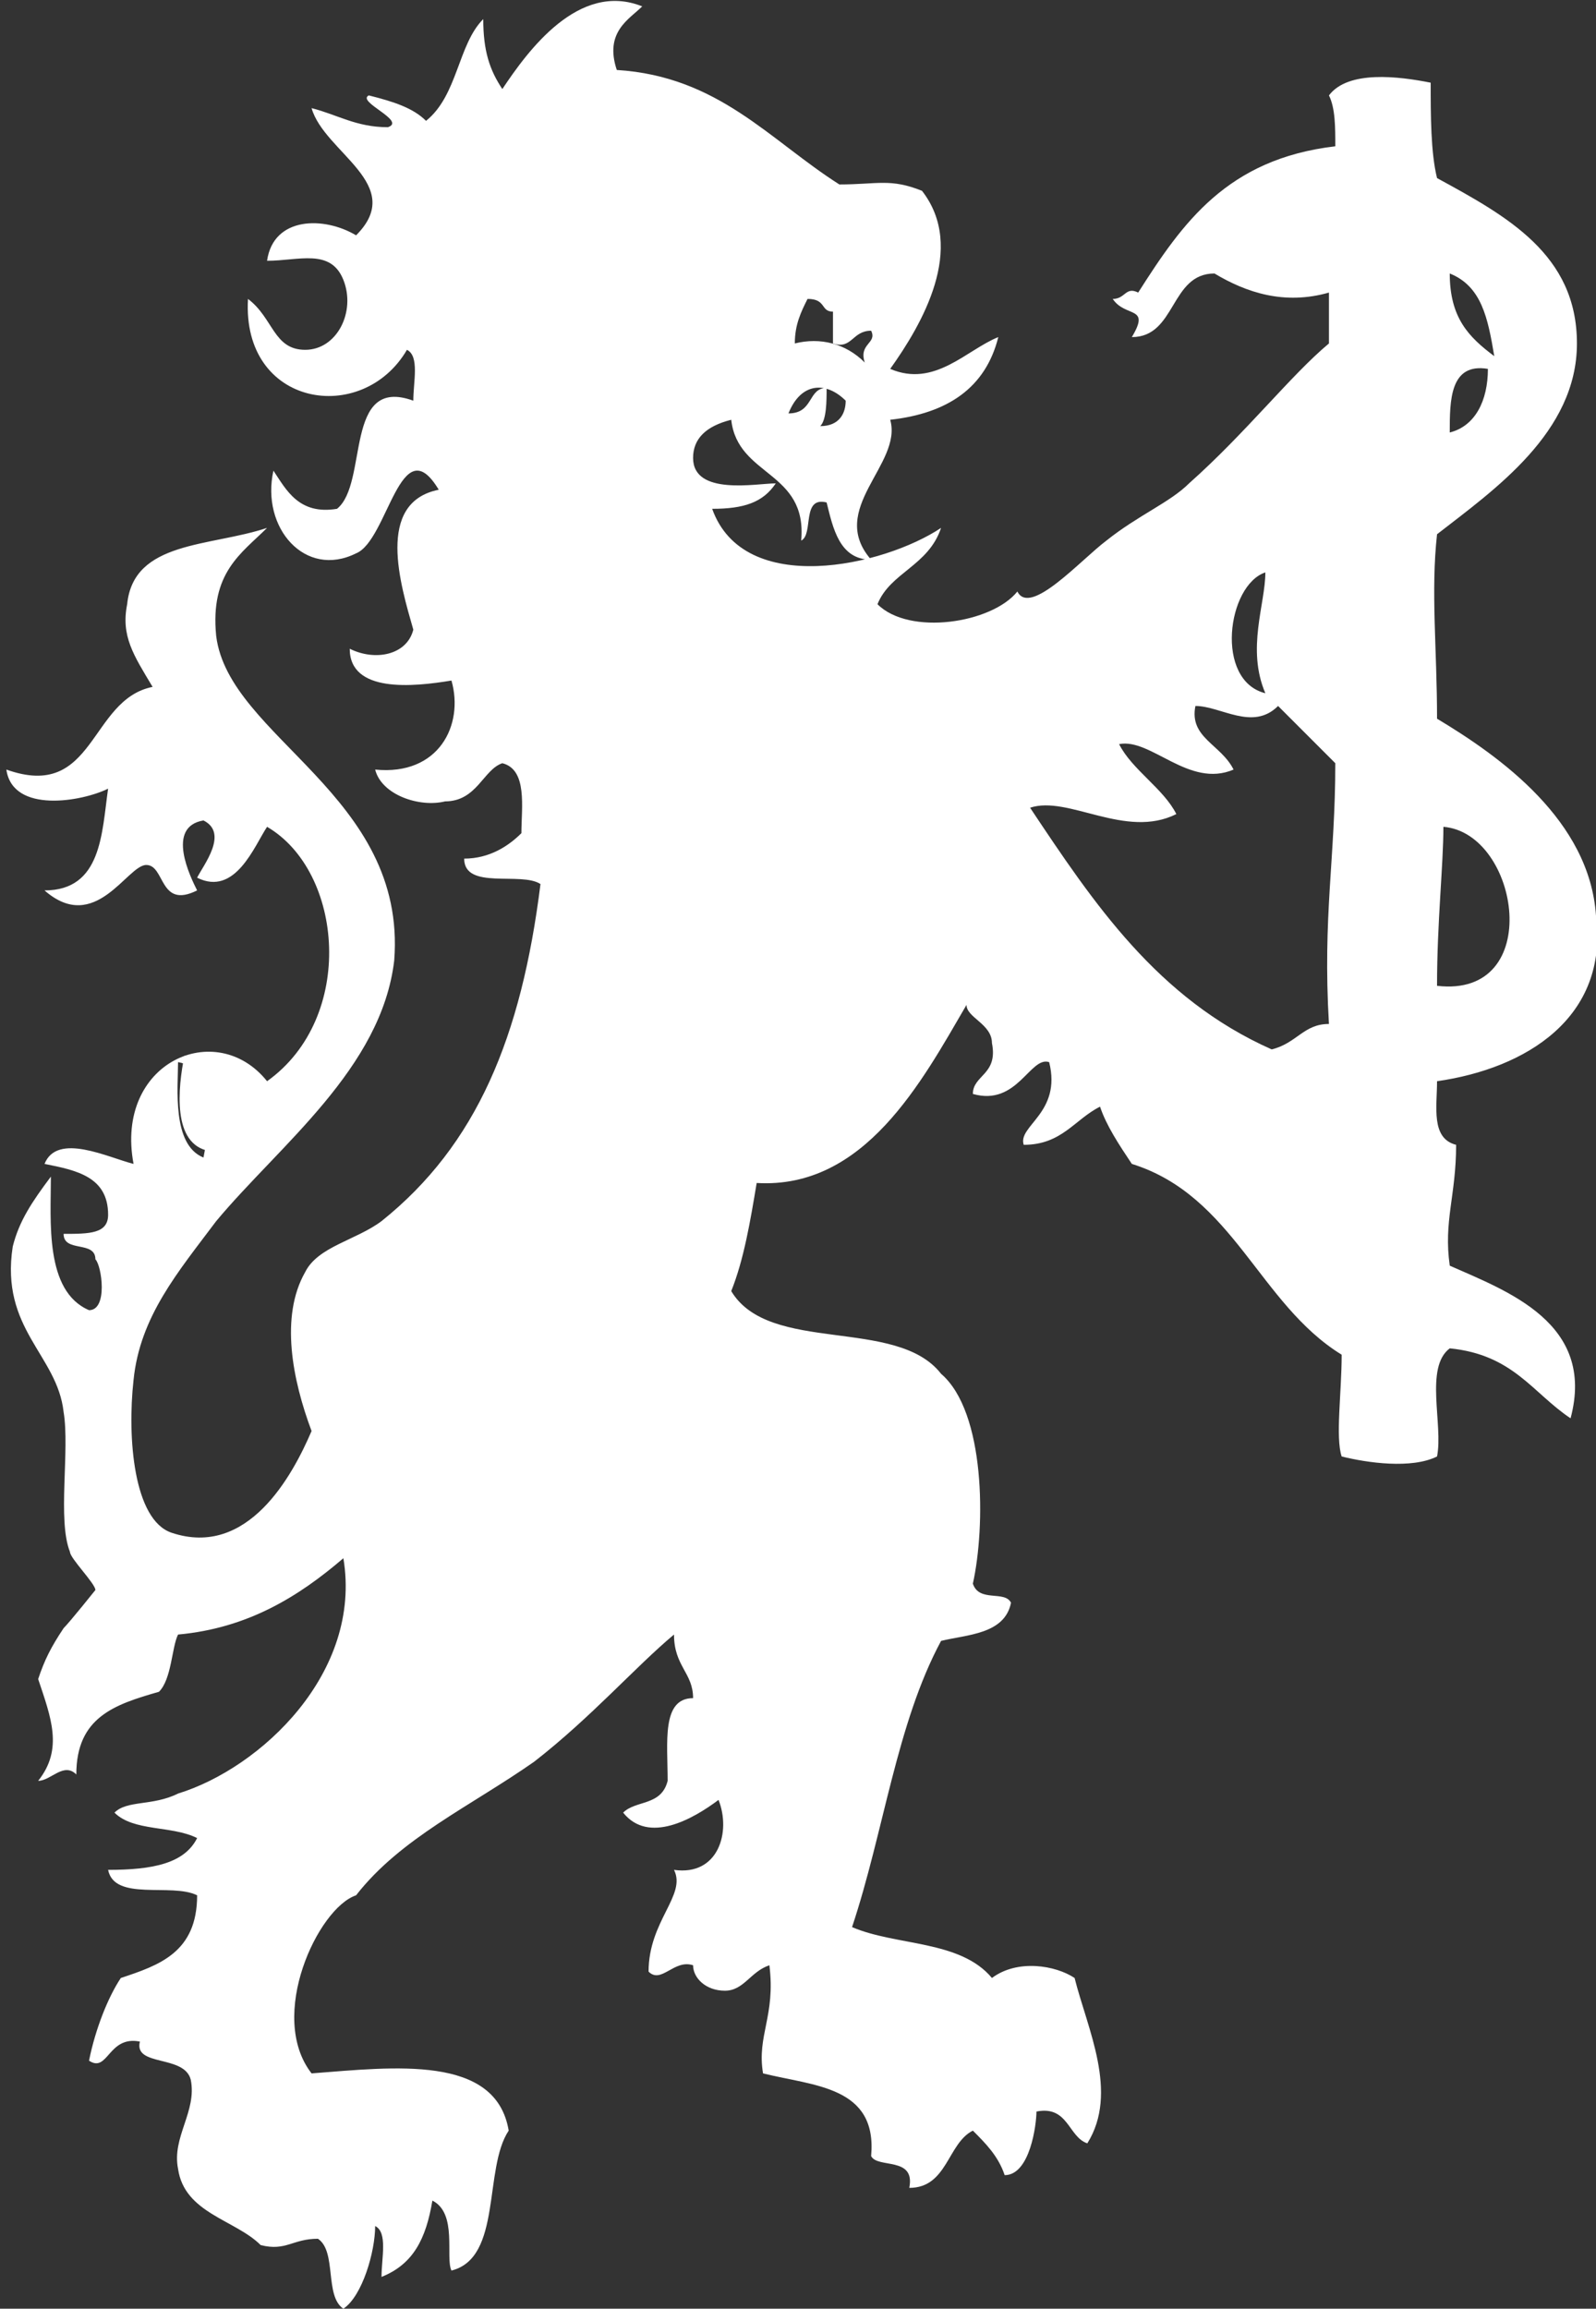 <?xml version="1.0" encoding="UTF-8" standalone="no"?>
<!-- Generator: Adobe Illustrator 19.2.1, SVG Export Plug-In . SVG Version: 6.00 Build 0)  -->
<svg id="Ebene_1" xmlns="http://www.w3.org/2000/svg" xml:space="preserve" viewBox="0 0 25.1 36.3" baseProfile="tiny" version="1.2" y="0px" x="0px" xmlns:xlink="http://www.w3.org/1999/xlink">
		<rect x="0" y="0" width="25.1" height="36.3" fill="#333333" stroke="none"/>
		<path d="m3.1 13.8c0.1-0.2 0.5-0.7 0.1-0.9-0.6 0.1-0.2 0.9-0.1 1.1-0.6 0.3-0.5-0.4-0.8-0.4s-0.8 1.1-1.6 0.4c0.9 0 0.9-0.9 1-1.6-0.4 0.2-1.5 0.4-1.6-0.3 1.4 0.5 1.3-1.1 2.3-1.3-0.3-0.5-0.5-0.8-0.4-1.3 0.1-1 1.3-0.9 2.2-1.2-0.4 0.4-0.9 0.7-0.8 1.7 0.2 1.6 3 2.5 2.8 5.1-0.2 1.7-1.8 2.9-2.8 4.1-0.6 0.8-1.2 1.5-1.3 2.5-0.1 0.9 0 2.2 0.6 2.4 1.2 0.4 1.9-0.9 2.2-1.6-0.3-0.8-0.5-1.8-0.1-2.5 0.2-0.4 0.8-0.5 1.2-0.8 1.5-1.2 2.2-2.9 2.5-5.3-0.3-0.2-1.2 0.1-1.2-0.4 0.4 0 0.7-0.2 0.9-0.4 0-0.4 0.1-1-0.3-1.1-0.3 0.1-0.4 0.6-0.9 0.6-0.4 0.1-1-0.1-1.1-0.5 1 0.1 1.4-0.7 1.2-1.4-0.6 0.1-1.6 0.2-1.6-0.5 0.4 0.2 0.9 0.1 1-0.3-0.2-0.7-0.6-2 0.4-2.2-0.6-1-0.8 0.8-1.3 1-0.8 0.4-1.5-0.4-1.3-1.3 0.2 0.3 0.4 0.7 1 0.6 0.5-0.4 0.1-2.1 1.2-1.7 0-0.3 0.1-0.7-0.1-0.8-0.7 1.2-2.6 0.9-2.5-0.8 0.4 0.3 0.4 0.8 0.9 0.8s0.8-0.6 0.6-1.1-0.7-0.3-1.2-0.3c0.1-0.7 0.9-0.7 1.4-0.4 0.8-0.8-0.5-1.3-0.7-2 0.4 0.1 0.7 0.3 1.2 0.3 0.3-0.1-0.5-0.4-0.3-0.5 0.4 0.1 0.7 0.2 0.9 0.4 0.5-0.4 0.5-1.2 0.9-1.6 0 0.5 0.1 0.8 0.3 1.1 0.4-0.6 1.2-1.7 2.2-1.3-0.2 0.2-0.6 0.4-0.4 1 1.6 0.1 2.4 1.1 3.5 1.8 0.6 0 0.8-0.1 1.3 0.1 0.7 0.9 0 2.1-0.5 2.8 0.7 0.3 1.2-0.3 1.7-0.5-0.2 0.8-0.8 1.2-1.7 1.3 0.2 0.7-1 1.4-0.3 2.2-0.5 0-0.6-0.5-0.7-0.9-0.4-0.1-0.2 0.5-0.4 0.6 0.1-1.1-1-1-1.1-1.9-0.4 0.1-0.6 0.3-0.6 0.6 0 0.6 1 0.4 1.3 0.4-0.2 0.3-0.5 0.4-1 0.4 0.5 1.4 2.7 0.9 3.6 0.3-0.2 0.6-0.8 0.7-1 1.2 0.5 0.5 1.8 0.3 2.2-0.2 0.2 0.4 1-0.5 1.4-0.8 0.5-0.4 1-0.6 1.3-0.9 0.9-0.8 1.6-1.7 2.2-2.2v-0.8c-0.7 0.2-1.3 0-1.8-0.3-0.7 0-0.6 1-1.3 1 0.3-0.5-0.1-0.3-0.3-0.6 0.2 0 0.2-0.2 0.4-0.1 0.7-1.1 1.4-2.1 3.1-2.3 0-0.3 0-0.6-0.1-0.8 0.3-0.4 1.1-0.3 1.6-0.2 0 0.5 0 1.1 0.1 1.5 1.1 0.6 2.2 1.2 2.2 2.6s-1.3 2.3-2.2 3c-0.1 0.9 0 1.8 0 2.9 1 0.6 2.4 1.6 2.5 3.1 0.2 1.6-1.1 2.4-2.5 2.6 0 0.4-0.1 0.9 0.3 1 0 0.8-0.2 1.2-0.1 1.9 0.9 0.4 2.3 0.9 1.9 2.4-0.6-0.4-0.9-1-1.9-1.1-0.4 0.3-0.1 1.2-0.2 1.7-0.4 0.2-1.1 0.1-1.5 0-0.1-0.3 0-1 0-1.6-1.3-0.8-1.7-2.5-3.3-3-0.2-0.3-0.4-0.6-0.5-0.9-0.4 0.2-0.6 0.6-1.2 0.6-0.1-0.3 0.6-0.5 0.4-1.3-0.3-0.1-0.5 0.7-1.2 0.5 0-0.3 0.4-0.3 0.3-0.8 0-0.3-0.4-0.4-0.4-0.6-0.7 1.2-1.6 2.9-3.3 2.8-0.1 0.6-0.2 1.2-0.4 1.7 0.6 1 2.6 0.4 3.3 1.3 0.7 0.6 0.7 2.4 0.5 3.3 0.1 0.3 0.5 0.1 0.6 0.3-0.1 0.5-0.7 0.5-1.1 0.6-0.7 1.3-0.9 3-1.4 4.5 0.7 0.3 1.7 0.2 2.2 0.8 0.4-0.3 1-0.2 1.3 0 0.2 0.8 0.7 1.8 0.2 2.6-0.3-0.1-0.3-0.6-0.8-0.5 0 0.2-0.1 1-0.5 1-0.1-0.3-0.3-0.5-0.5-0.7-0.4 0.2-0.4 0.9-1 0.9 0.1-0.5-0.5-0.3-0.6-0.5 0.1-1.1-0.9-1.1-1.7-1.3-0.1-0.6 0.2-0.9 0.1-1.7-0.3 0.1-0.4 0.4-0.7 0.4s-0.5-0.2-0.5-0.4c-0.3-0.1-0.5 0.3-0.7 0.1 0-0.8 0.6-1.2 0.4-1.6 0.7 0.1 0.9-0.6 0.7-1.1-0.4 0.3-1.1 0.7-1.5 0.2 0.2-0.2 0.6-0.1 0.7-0.5 0-0.6-0.1-1.3 0.4-1.3 0-0.4-0.3-0.5-0.3-1-0.6 0.5-1.3 1.3-2.2 2-1 0.7-2.1 1.2-2.8 2.1-0.6 0.2-1.4 1.9-0.7 2.8 1.3-0.1 2.9-0.3 3.1 0.9-0.4 0.6-0.1 2-0.9 2.2-0.1-0.2 0.1-0.9-0.3-1.1-0.1 0.6-0.3 1-0.8 1.2 0-0.3 0.1-0.7-0.1-0.8 0 0.4-0.2 1.1-0.5 1.3-0.3-0.2-0.1-0.9-0.4-1.1-0.4 0-0.5 0.2-0.9 0.1-0.4-0.4-1.2-0.5-1.3-1.2-0.1-0.5 0.3-0.9 0.2-1.4-0.1-0.4-0.9-0.2-0.8-0.6-0.5-0.1-0.5 0.5-0.8 0.3 0.1-0.5 0.3-1 0.5-1.3 0.6-0.2 1.2-0.4 1.2-1.3-0.4-0.2-1.3 0.1-1.4-0.4 0.7 0 1.2-0.1 1.4-0.5-0.4-0.2-1-0.1-1.3-0.4 0.2-0.2 0.6-0.1 1-0.3 1.3-0.4 2.9-1.9 2.6-3.7-0.7 0.6-1.5 1.1-2.6 1.2-0.1 0.2-0.1 0.7-0.3 0.9-0.7 0.2-1.3 0.4-1.3 1.3-0.2-0.2-0.4 0.1-0.6 0.1 0.4-0.5 0.2-1 0-1.6 0.1-0.3 0.2-0.5 0.4-0.8 0.1-0.1 0.5-0.6 0.5-0.6 0-0.1-0.4-0.5-0.4-0.6-0.2-0.5 0-1.6-0.1-2.2-0.1-0.9-1-1.3-0.8-2.6 0.1-0.4 0.3-0.7 0.6-1.1 0 0.7-0.1 1.8 0.6 2.1 0.3 0 0.2-0.7 0.1-0.8 0-0.3-0.5-0.1-0.5-0.4 0.4 0 0.7 0 0.7-0.3 0-0.6-0.5-0.7-1-0.8 0.2-0.5 1-0.1 1.4 0-0.3-1.6 1.3-2.3 2.1-1.3 1.4-1 1.2-3.3 0-4-0.2 0.3-0.5 1.1-1.1 0.8zm20.4-8.2c-0.1-0.6-0.2-1.1-0.7-1.3 0 0.7 0.3 1 0.7 1.3zm-11-0.2c0.4-0.1 0.8 0 1.1 0.3-0.1-0.3 0.2-0.3 0.1-0.5-0.3 0-0.3 0.3-0.6 0.2v-0.5c-0.2 0-0.1-0.2-0.4-0.2-0.1 0.2-0.2 0.4-0.2 0.7zm10.3 1.4c0.4-0.1 0.6-0.5 0.6-1-0.6-0.1-0.6 0.5-0.6 1zm-10.4-0.3c0.4 0 0.3-0.4 0.6-0.4 0 0.2 0 0.5-0.1 0.6 0.3 0 0.4-0.2 0.4-0.4-0.3-0.3-0.7-0.3-0.9 0.2zm7.5 4.4c-0.3-0.7 0-1.4 0-1.9-0.6 0.2-0.8 1.7 0 1.9zm-0.5 1.2c-0.7 0.3-1.3-0.5-1.8-0.4 0.2 0.4 0.7 0.7 0.9 1.1-0.8 0.4-1.7-0.3-2.3-0.1 1 1.5 2 3 3.8 3.8 0.4-0.1 0.5-0.4 0.9-0.4-0.1-1.7 0.1-2.6 0.1-4.1l-0.9-0.9c-0.4 0.4-0.9 0-1.3 0-0.1 0.5 0.4 0.6 0.6 1zm3.2 3.4c1.7 0.2 1.3-2.4 0.1-2.5 0 0.6-0.1 1.5-0.1 2.5zm-19.4 2.7c0.1-0.5 0.2-1.4-0.4-1.5 0 0.4-0.1 1.3 0.4 1.5z" fill="#fff"/>
		<path d="m2.9 16.6c0.5 0.1 0.5 1 0.4 1.5-0.6-0.1-0.5-1-0.4-1.5z" fill="#fff"/>
</svg>
